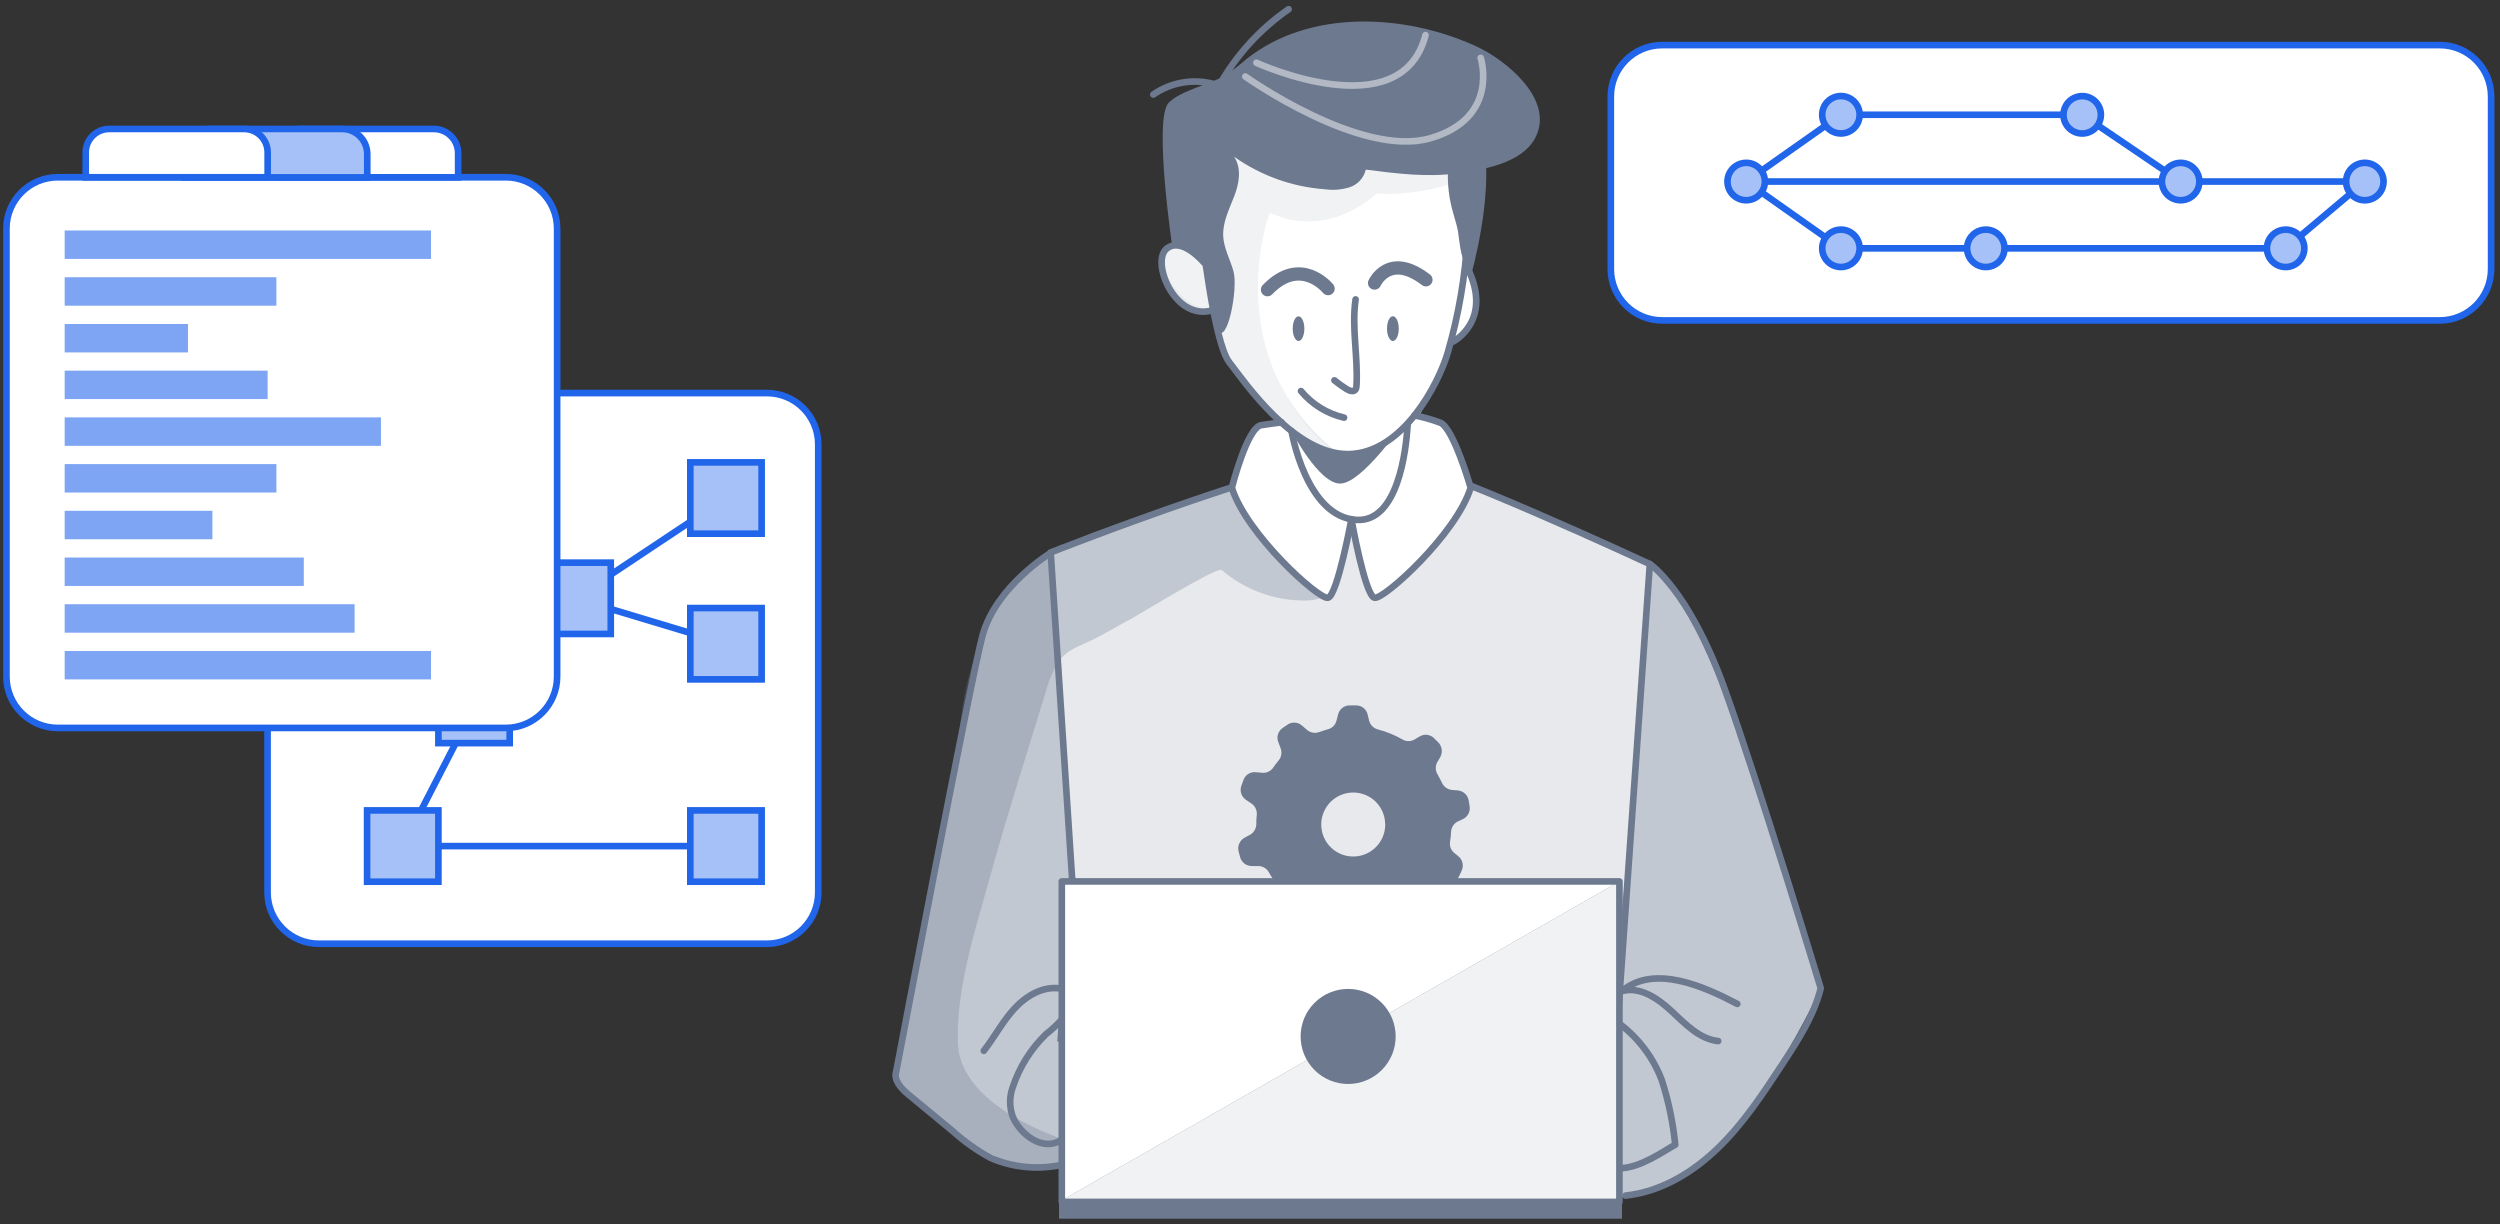 <svg width="388" height="190" viewBox="0 0 388 190" fill="none" xmlns="http://www.w3.org/2000/svg" id="exam-history" >
<rect x="0" y="0" width="388" height="190" fill="#333333" stroke="none"/>
<path d="M378.648 7H257.97C253.568 7 250 10.569 250 14.97V41.758C250 46.16 253.568 49.729 257.97 49.729H378.648C383.05 49.729 386.619 46.16 386.619 41.758V14.97C386.619 10.569 383.05 7 378.648 7Z" fill="white" stroke="#2065EA" stroke-width="1.029" stroke-miterlimit="10"/>
<path d="M273.912 28.176H367.021" stroke="#2065EA" stroke-width="1.029" stroke-miterlimit="10"/>
<path d="M271.006 28.176L285.711 17.812H323.161L338.441 28.176" stroke="#2065EA" stroke-width="1.029" stroke-miterlimit="10"/>
<path d="M341.34 28.176C341.34 28.751 341.17 29.313 340.85 29.791C340.53 30.269 340.076 30.641 339.545 30.861C339.014 31.081 338.429 31.138 337.865 31.025C337.301 30.913 336.784 30.635 336.378 30.228C335.972 29.821 335.696 29.303 335.584 28.739C335.473 28.175 335.532 27.59 335.753 27.059C335.974 26.529 336.347 26.075 336.826 25.757C337.304 25.439 337.867 25.269 338.442 25.271C339.211 25.273 339.948 25.58 340.492 26.124C341.035 26.669 341.34 27.407 341.34 28.176Z" fill="#A6C1F7" stroke="#2065EA" stroke-width="1.029" stroke-miterlimit="10"/>
<path d="M285.711 20.717C287.315 20.717 288.616 19.416 288.616 17.812C288.616 16.207 287.315 14.906 285.711 14.906C284.106 14.906 282.805 16.207 282.805 17.812C282.805 19.416 284.106 20.717 285.711 20.717Z" fill="#A6C1F7" stroke="#2065EA" stroke-width="1.029" stroke-miterlimit="10"/>
<path d="M326.06 17.812C326.061 18.387 325.892 18.95 325.573 19.429C325.254 19.908 324.801 20.281 324.27 20.502C323.738 20.723 323.154 20.781 322.589 20.669C322.025 20.557 321.507 20.28 321.1 19.873C320.693 19.467 320.416 18.948 320.305 18.384C320.193 17.82 320.251 17.235 320.472 16.704C320.692 16.173 321.066 15.719 321.545 15.4C322.024 15.082 322.586 14.912 323.162 14.914C323.93 14.915 324.666 15.221 325.209 15.765C325.752 16.308 326.058 17.044 326.06 17.812Z" fill="#A6C1F7" stroke="#2065EA" stroke-width="1.029" stroke-miterlimit="10"/>
<path d="M271.006 28.176L285.711 38.541H354.73L367.02 28.176" stroke="#2065EA" stroke-width="1.029" stroke-miterlimit="10"/>
<path d="M311.099 38.54C311.099 39.115 310.929 39.677 310.61 40.155C310.291 40.632 309.837 41.005 309.306 41.225C308.775 41.445 308.191 41.502 307.627 41.39C307.064 41.278 306.546 41.001 306.14 40.595C305.733 40.188 305.457 39.671 305.344 39.107C305.232 38.544 305.29 37.959 305.51 37.429C305.73 36.898 306.102 36.444 306.58 36.125C307.058 35.805 307.619 35.635 308.194 35.635C308.965 35.635 309.704 35.941 310.248 36.486C310.793 37.031 311.099 37.77 311.099 38.54Z" fill="#A6C1F7" stroke="#2065EA" stroke-width="1.029" stroke-miterlimit="10"/>
<path d="M288.616 38.54C288.616 39.115 288.446 39.677 288.126 40.155C287.807 40.632 287.353 41.005 286.822 41.225C286.292 41.445 285.707 41.502 285.144 41.39C284.58 41.278 284.062 41.001 283.656 40.595C283.25 40.188 282.973 39.671 282.861 39.107C282.749 38.544 282.806 37.959 283.026 37.429C283.246 36.898 283.619 36.444 284.096 36.125C284.574 35.805 285.136 35.635 285.711 35.635C286.481 35.635 287.22 35.941 287.765 36.486C288.31 37.031 288.616 37.77 288.616 38.54Z" fill="#A6C1F7" stroke="#2065EA" stroke-width="1.029" stroke-miterlimit="10"/>
<path d="M357.636 38.54C357.636 39.115 357.466 39.677 357.146 40.155C356.827 40.632 356.373 41.005 355.842 41.225C355.312 41.445 354.727 41.502 354.164 41.39C353.6 41.278 353.083 41.001 352.676 40.595C352.27 40.188 351.993 39.671 351.881 39.107C351.769 38.544 351.826 37.959 352.046 37.429C352.266 36.898 352.639 36.444 353.116 36.125C353.594 35.805 354.156 35.635 354.731 35.635C355.501 35.635 356.24 35.941 356.785 36.486C357.33 37.031 357.636 37.77 357.636 38.54Z" fill="#A6C1F7" stroke="#2065EA" stroke-width="1.029" stroke-miterlimit="10"/>
<path d="M367.02 31.082C368.625 31.082 369.926 29.781 369.926 28.176C369.926 26.572 368.625 25.271 367.02 25.271C365.416 25.271 364.115 26.572 364.115 28.176C364.115 29.781 365.416 31.082 367.02 31.082Z" fill="#A6C1F7" stroke="#2065EA" stroke-width="1.029" stroke-miterlimit="10"/>
<path d="M273.911 28.176C273.911 28.751 273.741 29.313 273.421 29.791C273.102 30.269 272.648 30.641 272.116 30.861C271.585 31.081 271 31.138 270.437 31.025C269.873 30.913 269.355 30.635 268.949 30.228C268.543 29.821 268.267 29.303 268.156 28.739C268.044 28.175 268.103 27.59 268.324 27.059C268.545 26.529 268.918 26.075 269.397 25.757C269.876 25.439 270.438 25.269 271.013 25.271C271.782 25.273 272.52 25.58 273.063 26.124C273.606 26.669 273.911 27.407 273.911 28.176Z" fill="#A6C1F7" stroke="#2065EA" stroke-width="1.029" stroke-miterlimit="10"/>
<path d="M119.021 61.004H49.497C45.095 61.004 41.526 64.573 41.526 68.975V138.499C41.526 142.901 45.095 146.469 49.497 146.469H119.021C123.423 146.469 126.991 142.901 126.991 138.499V68.975C126.991 64.573 123.423 61.004 119.021 61.004Z" fill="white" stroke="#2065EA" stroke-width="1.029" stroke-miterlimit="10"/>
<path d="M73.572 109.8L62.504 131.317H112.67" stroke="#2065EA" stroke-width="1.029" stroke-linecap="round" stroke-linejoin="round"/>
<path d="M112.671 77.293L89.257 92.857L112.671 99.904" stroke="#2065EA" stroke-width="1.029" stroke-linecap="round" stroke-linejoin="round"/>
<path d="M118.205 71.759H107.137V82.827H118.205V71.759Z" fill="#A6C1F7" stroke="#2065EA" stroke-width="1.029" stroke-miterlimit="10"/>
<path d="M118.205 94.37H107.137V105.438H118.205V94.37Z" fill="#A6C1F7" stroke="#2065EA" stroke-width="1.029" stroke-miterlimit="10"/>
<path d="M94.79 87.323H83.723V98.391H94.79V87.323Z" fill="#A6C1F7" stroke="#2065EA" stroke-width="1.029" stroke-miterlimit="10"/>
<path d="M79.105 104.266H68.038V115.333H79.105V104.266Z" fill="#A6C1F7" stroke="#2065EA" stroke-width="1.029" stroke-miterlimit="10"/>
<path d="M68.038 125.776H56.97V136.843H68.038V125.776Z" fill="#A6C1F7" stroke="#2065EA" stroke-width="1.029" stroke-miterlimit="10"/>
<path d="M118.205 125.776H107.137V136.843H118.205V125.776Z" fill="#A6C1F7" stroke="#2065EA" stroke-width="1.029" stroke-miterlimit="10"/>
<path d="M78.495 27.51H8.97C4.568 27.51 1 31.078 1 35.48V105.004C1 109.406 4.568 112.975 8.97 112.975H78.495C82.896 112.975 86.465 109.406 86.465 105.004V35.48C86.465 31.078 82.896 27.51 78.495 27.51Z" fill="white" stroke="#2065EA" stroke-width="1.029" stroke-miterlimit="10"/>
<path d="M66.894 35.779H10.043V40.183H66.894V35.779Z" fill="#A6C1F7"/>
<path d="M42.891 43.032H10.043V47.436H42.891V43.032Z" fill="#A6C1F7"/>
<path d="M29.173 50.285H10.043V54.689H29.173V50.285Z" fill="#A6C1F7"/>
<path d="M41.527 57.53H10.043V61.935H41.527V57.53Z" fill="#A6C1F7"/>
<path d="M59.123 64.783H10.043V69.188H59.123V64.783Z" fill="#A6C1F7"/>
<path d="M42.891 72.029H10.043V76.433H42.891V72.029Z" fill="#A6C1F7"/>
<path d="M32.96 79.282H10.043V83.686H32.96V79.282Z" fill="#A6C1F7"/>
<path d="M47.146 86.535H10.043V90.939H47.146V86.535Z" fill="#A6C1F7"/>
<path d="M55.024 93.781H10.043V98.185H55.024V93.781Z" fill="#A6C1F7"/>
<path d="M66.894 101.033H10.043V105.438H66.894V101.033Z" fill="#A6C1F7"/>
<path opacity="0.3" d="M66.894 35.779H10.043V40.183H66.894V35.779Z" fill="#2065EA"/>
<path opacity="0.3" d="M42.891 43.032H10.043V47.436H42.891V43.032Z" fill="#2065EA"/>
<path opacity="0.3" d="M29.173 50.285H10.043V54.689H29.173V50.285Z" fill="#2065EA"/>
<path opacity="0.3" d="M41.527 57.53H10.043V61.935H41.527V57.53Z" fill="#2065EA"/>
<path opacity="0.3" d="M59.123 64.783H10.043V69.188H59.123V64.783Z" fill="#2065EA"/>
<path opacity="0.3" d="M42.891 72.029H10.043V76.433H42.891V72.029Z" fill="#2065EA"/>
<path opacity="0.3" d="M32.96 79.282H10.043V83.686H32.96V79.282Z" fill="#2065EA"/>
<path opacity="0.3" d="M47.146 86.535H10.043V90.939H47.146V86.535Z" fill="#2065EA"/>
<path opacity="0.3" d="M55.024 93.781H10.043V98.185H55.024V93.781Z" fill="#2065EA"/>
<path opacity="0.3" d="M66.894 101.033H10.043V105.438H66.894V101.033Z" fill="#2065EA"/>
<path d="M46.649 20.016H67.335C68.333 20.016 69.291 20.412 69.997 21.118C70.703 21.824 71.1 22.782 71.1 23.781V27.524H42.884V23.781C42.884 22.782 43.281 21.824 43.987 21.118C44.693 20.412 45.65 20.016 46.649 20.016Z" fill="white" stroke="#2065EA" stroke-width="1.029" stroke-miterlimit="10"/>
<path d="M32.661 20.016H53.106C54.138 20.016 55.128 20.426 55.858 21.156C56.588 21.886 56.998 22.876 56.998 23.909V27.531H28.754V23.909C28.754 23.396 28.855 22.889 29.052 22.416C29.248 21.942 29.536 21.512 29.899 21.151C30.262 20.789 30.693 20.503 31.167 20.308C31.641 20.113 32.149 20.014 32.661 20.016Z" fill="#A6C1F7" stroke="#2065EA" stroke-width="1.029" stroke-miterlimit="10"/>
<path d="M16.941 20.016H37.882C38.848 20.012 39.775 20.391 40.461 21.07C41.147 21.75 41.535 22.673 41.541 23.639V27.51H13.303V23.639C13.309 22.677 13.695 21.757 14.376 21.078C15.057 20.399 15.979 20.017 16.941 20.016Z" fill="white" stroke="#2065EA" stroke-width="1.029" stroke-miterlimit="10"/>
<path d="M170.516 178.533C166.787 180.242 162.75 181.174 158.649 181.272C152.333 181.272 139.481 168.219 139.481 168.219C139.481 168.219 139.015 166.813 140.019 161.555C141.023 156.298 150.462 108.057 150.462 108.057C150.462 108.057 151.575 96.829 157.956 89.938C164.336 83.046 176.86 80.591 176.86 80.591C176.86 80.591 204.554 68.533 220.09 72.257C235.607 78.418 252.558 84.68 258.217 89.536C263.876 94.392 277.787 133.35 282.607 153.359C282.607 153.359 271.991 175.914 262.087 182.248C252.183 188.583 228.314 186.52 228.314 186.52L170.516 178.533Z" fill="#E7E9EC"/>
<path opacity="0.3" d="M167.002 139.329L162.994 86.159C160.372 87.221 158.046 88.906 156.219 91.067C154.392 93.228 153.118 95.801 152.506 98.564C150.434 108.075 137.902 166.612 139.454 168.237C141.005 169.862 149.175 176.863 149.175 176.863C149.175 176.863 157.983 184.394 167.002 179.893C176.02 175.393 167.002 139.329 167.002 139.329Z" fill="#6D798F"/>
<path opacity="0.3" d="M206.763 91.088C206.297 92.676 204.298 93.187 202.637 93.206C197.863 93.257 193.233 91.57 189.611 88.459C188.954 87.884 177.207 95.141 175.856 95.862C173.72 97.012 171.629 98.272 169.466 99.34C167.44 100.335 165.523 100.827 164.199 102.836C163.322 104.316 162.661 105.914 162.237 107.582C159.389 116.911 156.386 126.212 153.793 135.605C151.548 143.738 148.527 152.738 148.654 161.273C148.656 161.883 148.699 162.493 148.782 163.098C150.608 174.006 170.525 178.533 170.525 178.533C170.525 178.533 163.478 182.851 158.659 181.272C153.839 179.693 142.575 173.248 139.025 167.224L148.801 116.108C148.801 116.108 148.682 91.462 166.445 84.16C184.208 76.858 191.181 75.735 191.181 75.735L206.763 91.088Z" fill="#6D798F"/>
<path opacity="0.3" d="M272.311 171.496C272.311 171.496 280.069 162.925 282.58 153.377C282.58 153.377 270.713 114.181 267.628 106.824C264.543 99.467 259.55 91.115 256.054 87.537L250.376 168.21L249.18 185.188C249.18 185.188 255.57 185.452 259.997 183.362C264.424 181.272 272.311 171.496 272.311 171.496Z" fill="#6D798F"/>
<path d="M249.18 185.215L256.054 87.546C256.054 87.546 222.773 72.029 214.065 70.55C205.357 69.071 163.067 85.739 163.067 85.739L169.22 179.41" stroke="#6D798F" stroke-width="1.029" stroke-linecap="round" stroke-linejoin="round"/>
<path d="M189.191 22.884L185.778 39.269C185.778 39.269 181.396 36.174 180.465 39.67C179.534 43.166 182.382 47.977 187.886 48.241C187.886 48.241 189.383 55.662 194.276 60.701C196.579 63.159 199.017 65.487 201.578 67.675C201.578 67.675 203.504 80.116 209.793 80.591C216.082 81.065 217.305 75.406 218.574 67.538C218.574 67.538 224.005 58.118 225.594 53.024C225.594 53.024 232.257 48.378 227.812 41.596C227.812 41.596 230.012 25.376 226.187 22.637C222.362 19.899 195.864 21.296 189.191 22.884Z" fill="white"/>
<path d="M209.483 81.887C209.483 81.887 207.374 92.512 206.06 92.776C204.745 93.041 199.543 88.076 194.997 81.887C190.451 75.698 191.154 75.689 191.154 75.689C191.154 75.689 193.263 67.565 194.997 66.379C196.731 65.192 202.984 65.338 202.984 65.338L216.676 64.818C216.676 64.818 221.24 64.17 224.06 65.986C226.881 67.802 228.25 75.689 228.25 75.689C228.25 75.689 220.035 90.832 213.335 92.776C211.841 89.224 210.555 85.588 209.483 81.887Z" fill="white"/>
<path d="M164.601 161.665L166.417 136.18" stroke="#6D798F" stroke-width="1.029" stroke-miterlimit="10"/>
<path d="M228.25 27.576C228.25 27.576 220.473 30.588 213.6 30.013C213.6 30.013 206.343 37.315 197.051 32.98C197.051 32.98 188.671 55.672 207.886 70.513C203.026 68.649 198.678 65.657 195.201 61.783C191.724 57.909 189.217 53.265 187.886 48.232C187.886 48.232 182.41 49.081 180.465 40.93C180.465 40.93 178.886 37.781 186.088 37.763L185.778 21.971L204.28 25.686L217.561 23.742L228.25 27.576Z" fill="#E7E9EC"/>
<path opacity="0.4" d="M228.25 27.576C228.25 27.576 220.473 30.588 213.599 30.013C213.599 30.013 206.343 37.315 197.051 32.98C197.051 32.98 190.278 57.278 207.091 70.103C207.091 70.103 191.838 64.818 187.877 48.196C187.877 48.196 182.455 47.621 180.456 40.893C180.456 40.893 178.877 37.744 186.079 37.726L185.768 21.935L204.271 25.65L217.552 23.706L228.25 27.576Z" fill="white"/>
<path d="M207.101 59.031C207.703 59.517 208.334 59.969 208.99 60.381C209.419 60.655 210.067 60.874 210.368 60.473C210.471 60.309 210.525 60.119 210.524 59.925C210.797 55.443 209.748 50.916 210.387 46.471" stroke="#6D798F" stroke-width="1.029" stroke-linecap="round" stroke-linejoin="round"/>
<path d="M213.335 43.924C213.335 43.924 215.562 39.013 221.304 43.422" stroke="#6D798F" stroke-width="2.059" stroke-linecap="round" stroke-linejoin="round"/>
<path d="M206.115 44.791C206.115 44.791 201.916 39.57 196.713 44.955" stroke="#6D798F" stroke-width="2.059" stroke-linecap="round" stroke-linejoin="round"/>
<path d="M200.446 66.89C200.446 66.89 202.683 80.28 210.569 80.691C216.959 81.02 218.218 69.948 218.465 65.986" stroke="#6D798F" stroke-width="1.029" stroke-linecap="round" stroke-linejoin="round"/>
<path d="M186.855 40.757C186.855 40.757 183.377 36.603 181.022 38.63C178.667 40.656 182.2 49.583 187.886 48.232" stroke="#6D798F" stroke-width="1.029" stroke-linecap="round" stroke-linejoin="round"/>
<path d="M201.916 60.692C203.632 62.761 205.979 64.21 208.597 64.818" stroke="#6D798F" stroke-width="1.029" stroke-linecap="round" stroke-linejoin="round"/>
<path d="M201.533 52.924C202.032 52.924 202.436 52.066 202.436 51.007C202.436 49.949 202.032 49.09 201.533 49.09C201.034 49.09 200.629 49.949 200.629 51.007C200.629 52.066 201.034 52.924 201.533 52.924Z" fill="#6D798F"/>
<path d="M217.087 51.007C217.087 52.066 216.676 52.924 216.174 52.924C215.672 52.924 215.261 52.066 215.261 51.007C215.261 49.948 215.663 49.081 216.174 49.081C216.685 49.081 217.087 49.948 217.087 51.007Z" fill="#6D798F"/>
<path d="M209.739 80.582C209.739 80.582 207.548 92.512 206.088 92.776C204.627 93.041 193.391 82.854 191.182 75.689C191.182 75.689 193.555 66.324 195.746 65.986C196.777 65.822 197.964 65.666 198.904 65.548" stroke="#6D798F" stroke-width="1.029" stroke-linecap="round" stroke-linejoin="round"/>
<path d="M209.739 80.582C209.739 80.582 211.856 92.512 213.335 92.776C214.814 93.041 226.041 82.855 228.25 75.689C228.25 75.689 225.567 66.388 223.531 65.603C222.232 65.116 220.895 64.737 219.533 64.471" stroke="#6D798F" stroke-width="1.029" stroke-linecap="round" stroke-linejoin="round"/>
<path d="M188.963 51.235C190.406 53.736 192.195 44.928 191.437 42.107C190.926 40.282 189.931 38.511 189.84 36.631C189.748 34.495 190.753 32.496 191.538 30.497C192.323 28.498 192.733 26.115 191.538 24.326C195.683 27.258 200.549 29.003 205.613 29.374C206.904 29.556 208.219 29.45 209.465 29.064C210.082 28.861 210.636 28.502 211.074 28.022C211.512 27.543 211.819 26.958 211.966 26.325C216.712 26.928 221.413 27.548 226.142 26.9C230.112 26.362 236.283 25.358 238.318 21.305C241.303 15.39 233.617 9.247 229.081 7.175C218.127 2.164 203.322 1.315 193.427 9.183C192.412 10.063 191.348 10.886 190.241 11.648C188.06 13.017 183.094 14.075 181.351 15.983C179.014 18.548 181.944 38.356 181.944 38.356C181.944 38.356 185.76 36.585 187.33 42.491C188.425 46.471 187.503 48.716 188.963 51.235Z" fill="#6D798F"/>
<path d="M224.854 25.622C224.79 25.868 224.747 26.118 224.726 26.371C224.625 28.617 224.893 30.866 225.521 33.025C225.767 33.993 226.123 34.933 226.278 35.919C226.643 38.264 226.643 40.528 228.378 42.436C228.378 42.436 231.7 30.816 230.358 22.51C230.203 21.597 229.902 19.132 228.432 19.58C227.355 19.908 226.607 21.752 226.132 22.647C225.603 23.591 225.174 24.588 224.854 25.622Z" fill="#6D798F"/>
<path d="M178.996 14.669C180.465 13.649 182.156 12.993 183.929 12.755C185.701 12.516 187.505 12.703 189.192 13.3C191.844 8.576 195.537 4.518 199.99 1.433" stroke="#6D798F" stroke-width="1.029" stroke-linecap="round" stroke-linejoin="round"/>
<path opacity="0.47" d="M193.272 11.876C193.272 11.876 211.163 24.6 221.998 21.451C232.832 18.302 229.802 8.982 229.802 8.982" stroke="white" stroke-width="1.029" stroke-linecap="round" stroke-linejoin="round"/>
<path opacity="0.47" d="M194.997 9.74C194.997 9.74 217.461 20.064 221.24 5.45" stroke="white" stroke-width="1.029" stroke-linecap="round" stroke-linejoin="round"/>
<path d="M200.446 66.89C200.446 66.89 204.718 75.187 208.068 75.05C211.418 74.913 217.561 65.986 217.561 65.986C217.561 65.986 214.248 70.258 209.218 70.696C205.905 70.988 200.446 66.89 200.446 66.89Z" fill="#6D798F"/>
<path d="M226.297 127.472L226.99 127.152C227.379 126.98 227.698 126.682 227.895 126.306C228.092 125.93 228.156 125.498 228.077 125.08L227.94 124.24C227.872 123.822 227.665 123.439 227.352 123.154C227.038 122.869 226.637 122.698 226.215 122.67L225.375 122.597C225.043 122.574 224.724 122.463 224.449 122.275C224.175 122.087 223.956 121.83 223.814 121.529C223.586 121.055 223.348 120.617 223.084 120.142C222.918 119.856 222.83 119.532 222.83 119.202C222.83 118.872 222.918 118.547 223.084 118.262L223.513 117.531C223.723 117.164 223.807 116.737 223.753 116.317C223.699 115.897 223.508 115.506 223.211 115.204L222.609 114.61C222.316 114.298 221.922 114.098 221.497 114.046C221.071 113.994 220.641 114.094 220.281 114.328L219.542 114.766C219.256 114.932 218.932 115.019 218.602 115.019C218.272 115.019 217.947 114.932 217.662 114.766C216.464 114.074 215.177 113.549 213.837 113.205C213.509 113.119 213.211 112.947 212.973 112.706C212.735 112.465 212.567 112.164 212.486 111.836L212.267 110.923C212.176 110.498 211.937 110.119 211.593 109.855C211.248 109.591 210.82 109.458 210.387 109.481H209.547C209.114 109.458 208.688 109.589 208.343 109.852C207.999 110.114 207.759 110.491 207.667 110.914L207.429 111.826C207.353 112.151 207.189 112.449 206.956 112.687C206.723 112.925 206.429 113.095 206.106 113.177C205.631 113.314 205.193 113.451 204.718 113.625C204.404 113.738 204.065 113.765 203.736 113.704C203.407 113.643 203.1 113.496 202.847 113.278L202.089 112.63C201.78 112.344 201.38 112.174 200.959 112.149C200.538 112.124 200.122 112.245 199.78 112.493L199.114 112.949C198.746 113.181 198.474 113.537 198.345 113.951C198.216 114.366 198.239 114.814 198.411 115.213L198.749 116.126C198.871 116.437 198.908 116.775 198.857 117.105C198.805 117.436 198.667 117.747 198.457 118.006C198.153 118.365 197.87 118.739 197.608 119.129C197.417 119.408 197.154 119.63 196.847 119.771C196.54 119.912 196.2 119.968 195.864 119.932L194.951 119.85C194.527 119.793 194.096 119.887 193.734 120.116C193.372 120.344 193.102 120.693 192.971 121.1L192.669 121.922C192.523 122.313 192.511 122.741 192.635 123.139C192.759 123.537 193.012 123.883 193.354 124.122L194.267 124.733C194.537 124.928 194.751 125.189 194.889 125.492C195.026 125.794 195.083 126.128 195.052 126.459C194.995 126.946 194.971 127.437 194.979 127.928C194.97 128.249 194.883 128.563 194.723 128.842C194.564 129.12 194.338 129.355 194.066 129.526L193.153 130.018C192.778 130.222 192.484 130.547 192.318 130.94C192.152 131.333 192.125 131.771 192.24 132.182L192.459 133.003C192.565 133.417 192.81 133.782 193.152 134.038C193.494 134.293 193.913 134.424 194.34 134.409H195.253C195.582 134.405 195.907 134.488 196.195 134.648C196.483 134.808 196.725 135.04 196.896 135.322C197.151 135.778 197.416 136.235 197.708 136.627C197.896 136.9 198.008 137.217 198.034 137.548C198.059 137.878 197.997 138.209 197.854 138.507L197.471 139.311C197.281 139.692 197.227 140.126 197.317 140.542C197.406 140.959 197.634 141.332 197.964 141.602L198.612 142.149C198.935 142.425 199.341 142.583 199.766 142.598C200.19 142.613 200.607 142.484 200.948 142.232L201.624 141.757C201.886 141.57 202.193 141.455 202.513 141.424C202.834 141.394 203.157 141.449 203.449 141.584C203.933 141.812 204.417 142.013 204.919 142.204C205.228 142.318 205.501 142.512 205.71 142.765C205.92 143.018 206.06 143.322 206.115 143.646L206.252 144.468C206.323 144.886 206.532 145.269 206.847 145.554C207.161 145.838 207.563 146.009 207.986 146.038L208.844 146.111C209.265 146.151 209.688 146.048 210.042 145.818C210.397 145.587 210.663 145.243 210.797 144.842L211.062 144.112C211.174 143.795 211.368 143.514 211.625 143.298C211.882 143.081 212.192 142.937 212.523 142.88C213.054 142.794 213.582 142.682 214.102 142.542C214.423 142.457 214.76 142.457 215.081 142.544C215.401 142.63 215.693 142.8 215.927 143.035L216.484 143.601C216.778 143.902 217.164 144.097 217.581 144.153C217.998 144.21 218.422 144.124 218.784 143.911L219.533 143.491C219.91 143.287 220.206 142.961 220.372 142.566C220.538 142.171 220.564 141.731 220.446 141.319L220.236 140.589C220.138 140.262 220.13 139.914 220.213 139.583C220.297 139.252 220.469 138.95 220.71 138.708C221.103 138.324 221.475 137.918 221.824 137.494C222.042 137.232 222.327 137.035 222.648 136.922C222.97 136.809 223.316 136.786 223.65 136.855L224.407 137.001C224.823 137.082 225.255 137.019 225.631 136.823C226.007 136.628 226.306 136.311 226.479 135.924L226.835 135.157C227.022 134.773 227.072 134.335 226.975 133.918C226.879 133.501 226.643 133.13 226.306 132.866L225.74 132.401C225.477 132.2 225.274 131.932 225.152 131.625C225.03 131.318 224.993 130.984 225.046 130.657C225.136 130.098 225.193 129.534 225.22 128.969C225.255 128.648 225.373 128.341 225.562 128.079C225.751 127.817 226.004 127.608 226.297 127.472ZM214.987 127.956C214.989 128.938 214.699 129.899 214.155 130.717C213.61 131.535 212.835 132.172 211.928 132.55C211.021 132.927 210.022 133.027 209.058 132.836C208.095 132.645 207.209 132.173 206.514 131.479C205.818 130.785 205.344 129.9 205.152 128.937C204.96 127.973 205.058 126.974 205.433 126.067C205.809 125.159 206.445 124.383 207.262 123.837C208.079 123.291 209.039 122.999 210.022 122.999C211.332 122.997 212.59 123.514 213.519 124.438C214.449 125.363 214.973 126.618 214.978 127.928L214.987 127.956Z" fill="#6D798F"/>
<path d="M164.793 158.233C164.047 159.054 163.232 159.808 162.355 160.488C159.979 162.789 158.197 165.633 157.162 168.776C156.65 170.229 156.65 171.813 157.162 173.267C158.266 176.005 161.771 178.743 164.574 176.991" stroke="#6D798F" stroke-width="1.029" stroke-linecap="round" stroke-linejoin="round"/>
<path d="M164.574 153.413C161.899 152.993 159.27 154.545 157.445 156.526C155.619 158.507 154.35 160.953 152.689 163.08" stroke="#6D798F" stroke-width="1.029" stroke-linecap="round" stroke-linejoin="round"/>
<path d="M164.364 180.861C160.803 181.553 157.117 181.159 153.784 179.729C151.673 178.594 149.705 177.208 147.924 175.603L140.987 169.871C139.873 168.958 138.641 167.635 139.098 166.265C139.098 166.265 150.69 105.172 152.506 98.564C154.615 90.942 163.104 85.784 163.104 85.784" stroke="#6D798F" stroke-width="1.029" stroke-linecap="round" stroke-linejoin="round"/>
<path d="M251.343 158.89C254.329 161.135 256.612 164.184 257.925 167.68C258.963 170.924 259.658 174.268 259.997 177.657C258.171 178.661 254.52 181.308 251.343 181.308" stroke="#6D798F" stroke-width="1.029" stroke-linecap="round" stroke-linejoin="round"/>
<path d="M251.736 153.806C254.548 153.057 257.332 154.974 259.458 156.964C261.585 158.954 263.767 161.263 266.66 161.574" stroke="#6D798F" stroke-width="1.029" stroke-linecap="round" stroke-linejoin="round"/>
<path d="M252.275 185.553C257.751 184.978 262.68 181.993 266.624 178.186C270.567 174.38 273.597 169.761 276.6 165.188C279.038 161.482 281.511 157.676 282.579 153.377C282.579 153.377 272.968 121.602 267.628 106.824C262.06 91.462 256.053 87.537 256.053 87.537" stroke="#6D798F" stroke-width="1.029" stroke-linecap="round" stroke-linejoin="round"/>
<path d="M251.736 153.806C256.693 149.643 264.296 153.012 269.627 155.805" stroke="#6D798F" stroke-width="1.029" stroke-linecap="round" stroke-linejoin="round"/>
<path d="M251.335 136.801H164.793V186.539H251.335V136.801Z" fill="white"/>
<path d="M251.736 186.539H164.363V189.14H251.736V186.539Z" fill="#6D798F"/>
<path d="M164.363 186.539L251.343 136.801L251.736 186.539H164.363Z" fill="#6D798F"/>
<path opacity="0.9" d="M164.363 186.539L251.343 136.801L251.736 186.539H164.363Z" fill="white"/>
<path d="M214.446 166.071C217.327 163.191 217.327 158.521 214.446 155.641C211.566 152.761 206.896 152.761 204.016 155.641C201.136 158.521 201.136 163.191 204.016 166.071C206.896 168.952 211.566 168.952 214.446 166.071Z" fill="#6D798F"/>
<path d="M251.335 136.801H164.793V186.539H251.335V136.801Z" stroke="#6D798F" stroke-width="1.029" stroke-linecap="round" stroke-linejoin="round"/>
<path d="M186.453 35.718C186.453 35.718 188.352 53.061 190.762 56.192C193.171 59.323 200.912 70.65 209.346 70.477C217.78 70.304 223.284 59.46 224.663 54.813C226.378 48.929 227.416 42.869 227.757 36.749" stroke="#6D798F" stroke-width="1.029" stroke-linecap="round" stroke-linejoin="round"/>
<path d="M225.539 53.006C225.539 53.006 231.791 49.775 227.757 41.578" stroke="#6D798F" stroke-width="1.029" stroke-linecap="round" stroke-linejoin="round"/>
</svg>
